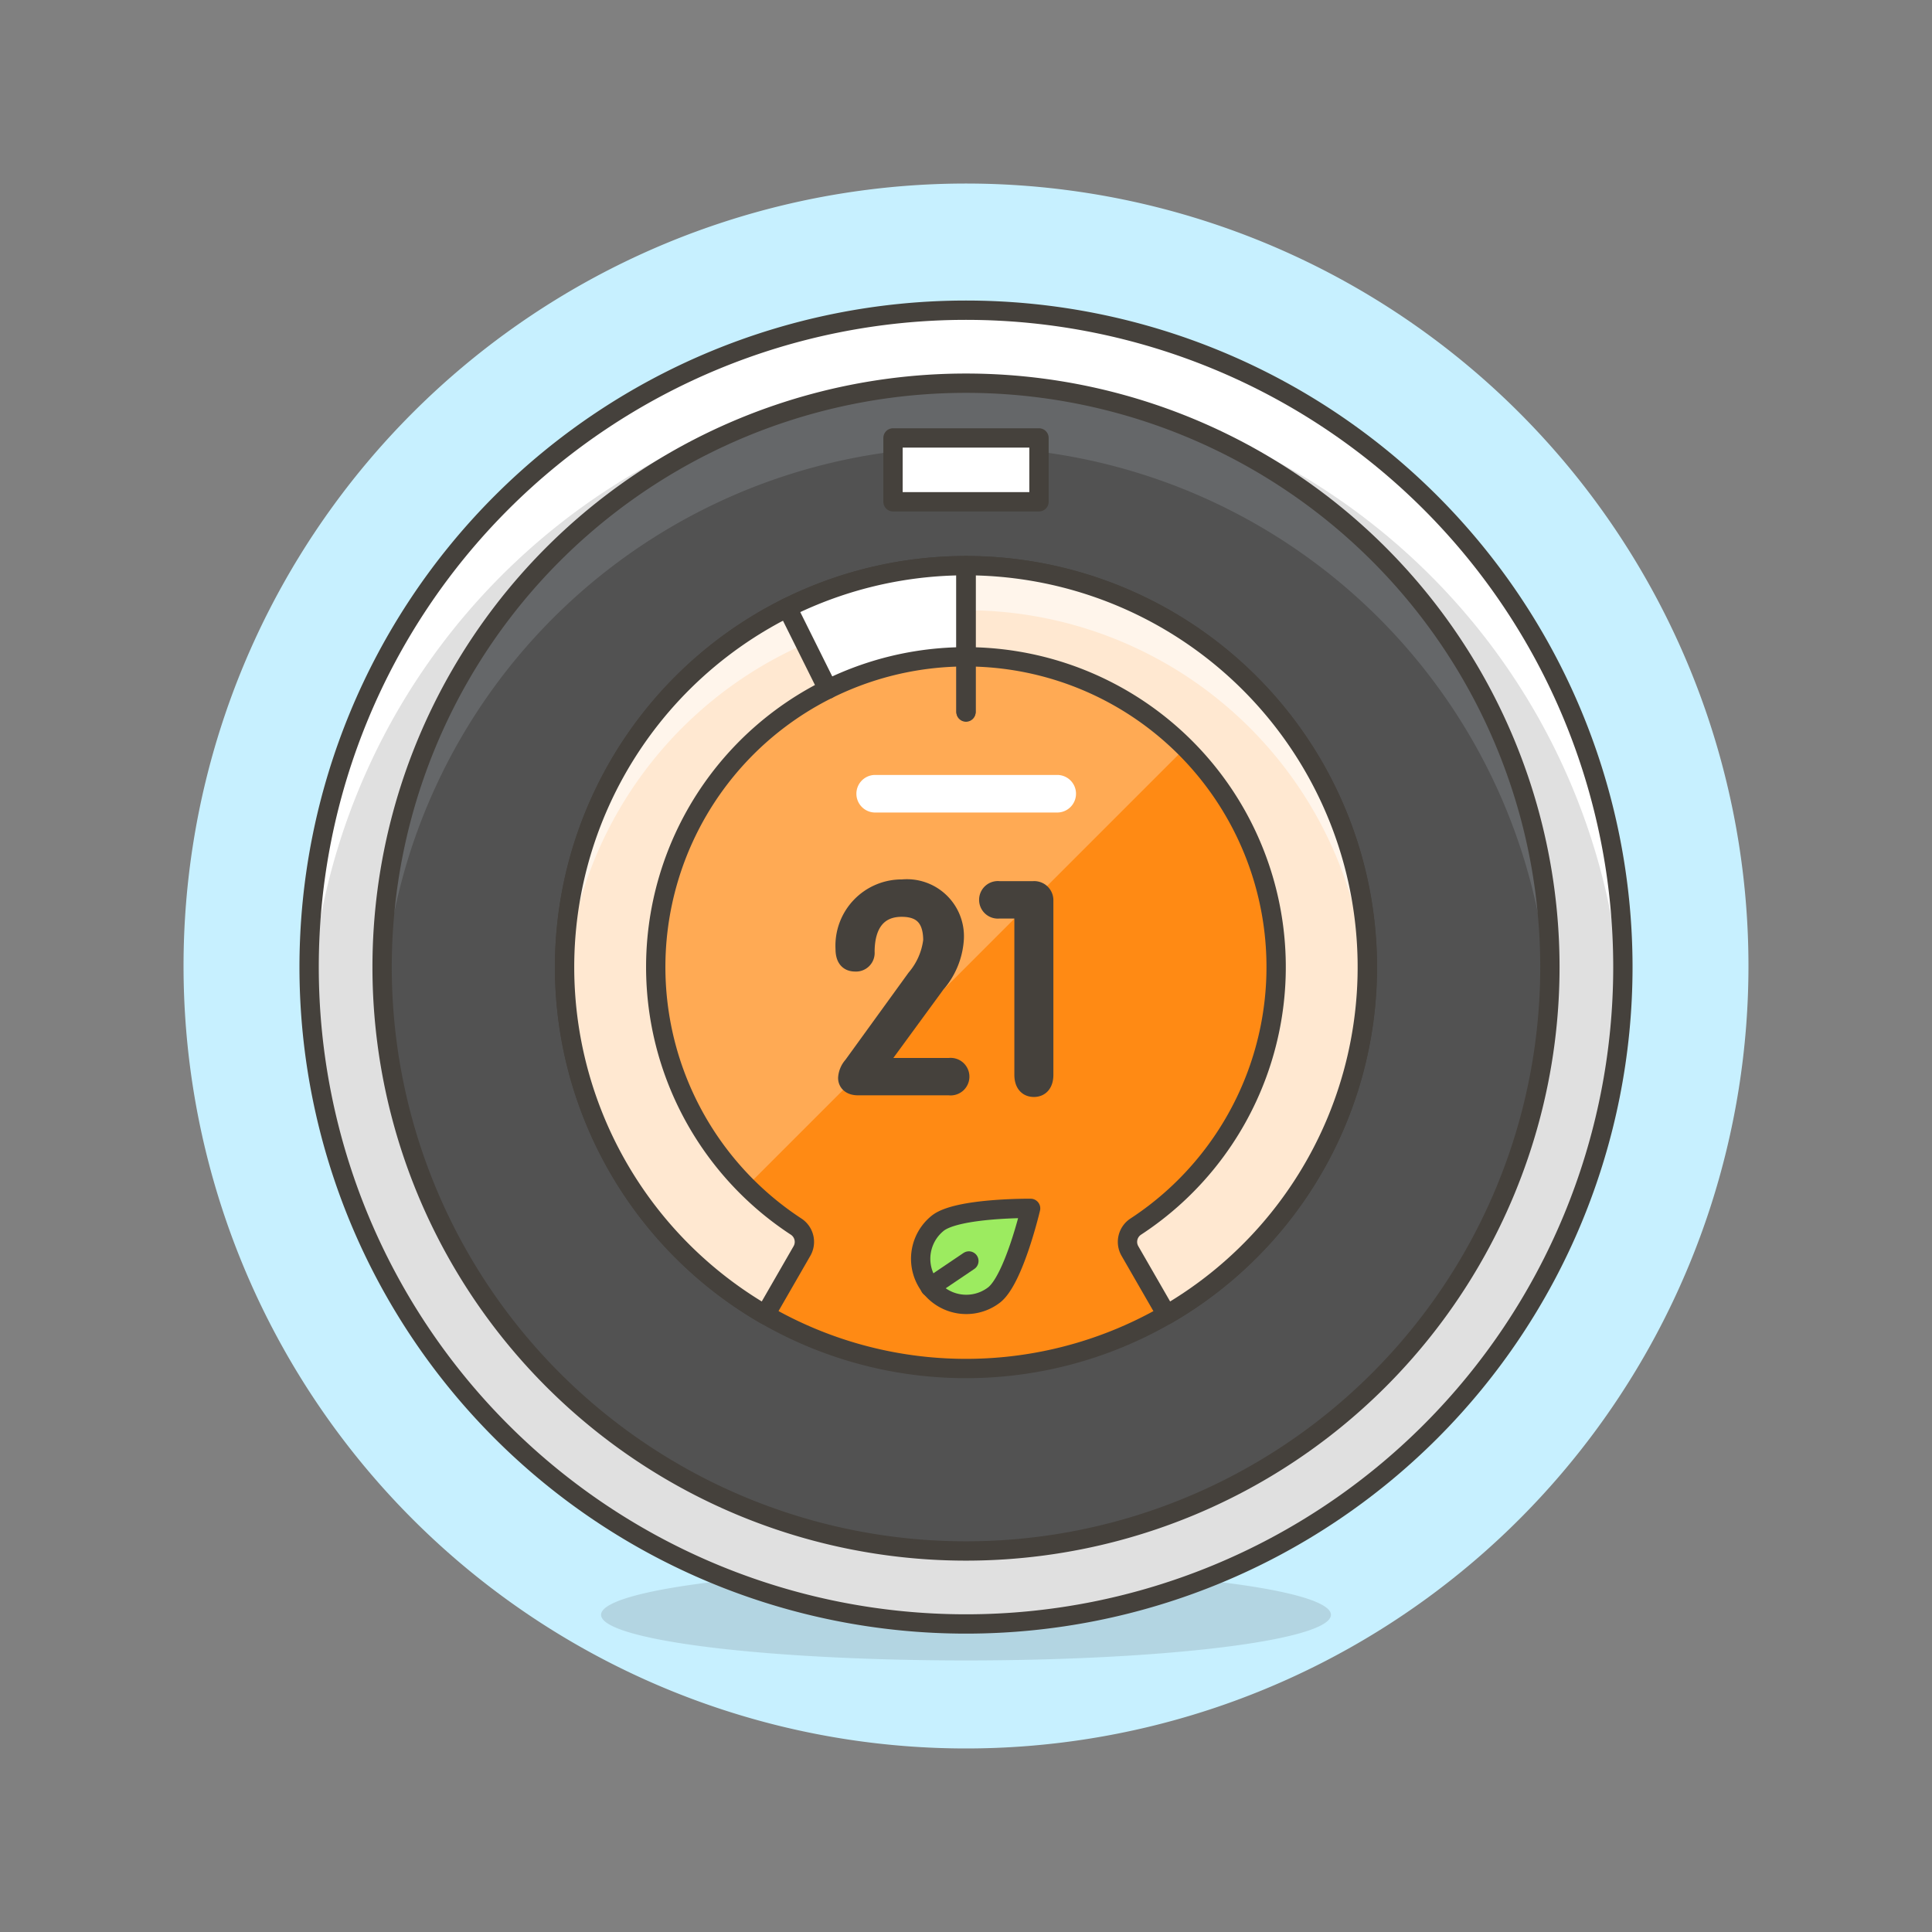 <svg viewBox="0 0 48 48" height="48" width="48" xmlns="http://www.w3.org/2000/svg"><rect x="0" y="0" width="48" height="48" fill="#808080" stroke="none"/><g transform="matrix(0.48,0,0,0.48,0,0)"><path d="M10.000 50.000 A40.000 40.000 0 1 0 90.000 50.000 A40.000 40.000 0 1 0 10.000 50.000 Z" fill="#C7F0FF" stroke="#C7F0FF"></path><path d="M31.111 83.583 A18.889 2.361 0 1 0 68.889 83.583 A18.889 2.361 0 1 0 31.111 83.583 Z" fill="#45413c" opacity=".15"></path><path d="M16.000 50.056 A34.000 34.000 0 1 0 84.000 50.056 A34.000 34.000 0 1 0 16.000 50.056 Z" fill="#e0e0e0"></path><path d="M50,19.833A34,34,0,0,1,83.948,51.944Q84,51.007,84,50.056a34,34,0,0,0-68,0q0,.95.052,1.888A34,34,0,0,1,50,19.833Z" fill="#ffffff"></path><path d="M16.000 50.056 A34.000 34.000 0 1 0 84.000 50.056 A34.000 34.000 0 1 0 16.000 50.056 Z" fill="none" stroke="#45413c" stroke-linecap="round" stroke-linejoin="round"></path><path d="M19.778 50.056 A30.222 30.222 0 1 0 80.222 50.056 A30.222 30.222 0 1 0 19.778 50.056 Z" fill="#525252"></path><path d="M50,23.139A30.223,30.223,0,0,1,80.177,51.708q.045-.82.045-1.652a30.222,30.222,0,1,0-60.444,0q0,.831.045,1.652A30.223,30.223,0,0,1,50,23.139Z" fill="#656769"></path><path d="M19.778 50.056 A30.222 30.222 0 1 0 80.222 50.056 A30.222 30.222 0 1 0 19.778 50.056 Z" fill="none" stroke="#45413c" stroke-linecap="round" stroke-linejoin="round"></path><path d="M29.222 50.056 A20.778 20.778 0 1 0 70.778 50.056 A20.778 20.778 0 1 0 29.222 50.056 Z" fill="#ff8a14"></path><path d="M50,29.278a20.778,20.778,0,0,0-14.692,35.47L64.692,35.363A20.711,20.711,0,0,0,50,29.278Z" fill="#ffaa54"></path><path d="M29.222 50.056 A20.778 20.778 0 1 0 70.778 50.056 A20.778 20.778 0 1 0 29.222 50.056 Z" fill="none" stroke="#45413c" stroke-linecap="round" stroke-linejoin="round"></path><path d="M50,29.278A20.78,20.78,0,0,0,39.609,68.052l1.9-3.3a.945.945,0,0,0-.3-1.262,16.056,16.056,0,1,1,17.576,0,.945.945,0,0,0-.3,1.262l1.9,3.3A20.78,20.78,0,0,0,50,29.278Z" fill="#ffe8d1"></path><path d="M50,31.586A20.78,20.78,0,0,1,70.746,51.208c.021-.381.032-.766.032-1.152a20.778,20.778,0,0,0-41.556,0c0,.386.011.771.032,1.152A20.78,20.78,0,0,1,50,31.586Z" fill="#fff5eb"></path><path d="M50,29.278V34a16.1,16.1,0,0,0-7.15,1.676l-2.1-4.229A20.831,20.831,0,0,1,50,29.278Z" fill="#ffffff"></path><path d="M50,29.278A20.78,20.78,0,0,0,39.609,68.052l1.9-3.3a.945.945,0,0,0-.3-1.262,16.056,16.056,0,1,1,17.576,0,.945.945,0,0,0-.3,1.262l1.9,3.3A20.78,20.78,0,0,0,50,29.278Z" fill="none" stroke="#45413c" stroke-linecap="round" stroke-linejoin="round"></path><path d="M50 29.278L50 36.833" fill="none" stroke="#45413c" stroke-linecap="round" stroke-linejoin="round"></path><path d="M50 29.278L50 36.857" fill="none" stroke="#45413c" stroke-linecap="round" stroke-linejoin="round"></path><path d="M40.746 31.447L42.85 35.676" fill="none" stroke="#45413c" stroke-linecap="round" stroke-linejoin="round"></path><path d="M49.136,55.26a.472.472,0,1,1,0,.934H44.418c-.4,0-.538-.2-.538-.4a1.046,1.046,0,0,1,.269-.624l3.272-4.518a3.726,3.726,0,0,0,.864-1.97c0-1.246-.623-1.728-1.615-1.728-1.2,0-1.9.807-1.9,2.323a.465.465,0,0,1-.5.51c-.325,0-.524-.17-.524-.679a2.93,2.93,0,0,1,2.961-3.089A2.452,2.452,0,0,1,49.39,48.6a3.871,3.871,0,0,1-.963,2.323L45.254,55.26Z" fill="#45413c" stroke="#45413c" stroke-linecap="round" stroke-linejoin="round"></path><path d="M51.715,47.043a.472.472,0,1,1,0-.935h1.769a.492.492,0,0,1,.539.468v9.052c0,.425-.184.651-.51.651s-.51-.226-.51-.651V47.043Z" fill="#45413c" stroke="#45413c" stroke-linecap="round" stroke-linejoin="round"></path><path d="M55.194,41.083a.472.472,0,0,1-.472.473H45.278a.473.473,0,0,1,0-.945h9.444A.472.472,0,0,1,55.194,41.083Z" fill="#ffffff" stroke="#ffffff" stroke-linecap="round" stroke-linejoin="round"></path><path d="M46.222 22.667 L53.778 22.667 L53.778 25.973 L46.222 25.973 Z" fill="#ffffff" stroke="#45413c" stroke-linecap="round" stroke-linejoin="round"></path><path d="M51.456,67.025a2.361,2.361,0,0,1-2.912-3.717c1.026-.8,4.8-.763,4.8-.763S52.483,66.221,51.456,67.025Z" fill="#9ceb60" stroke="#45413c" stroke-linecap="round" stroke-linejoin="round"></path><path d="M50.149 65.268L48.142 66.623" fill="none" stroke="#45413c" stroke-linecap="round" stroke-linejoin="round"></path></g></svg>